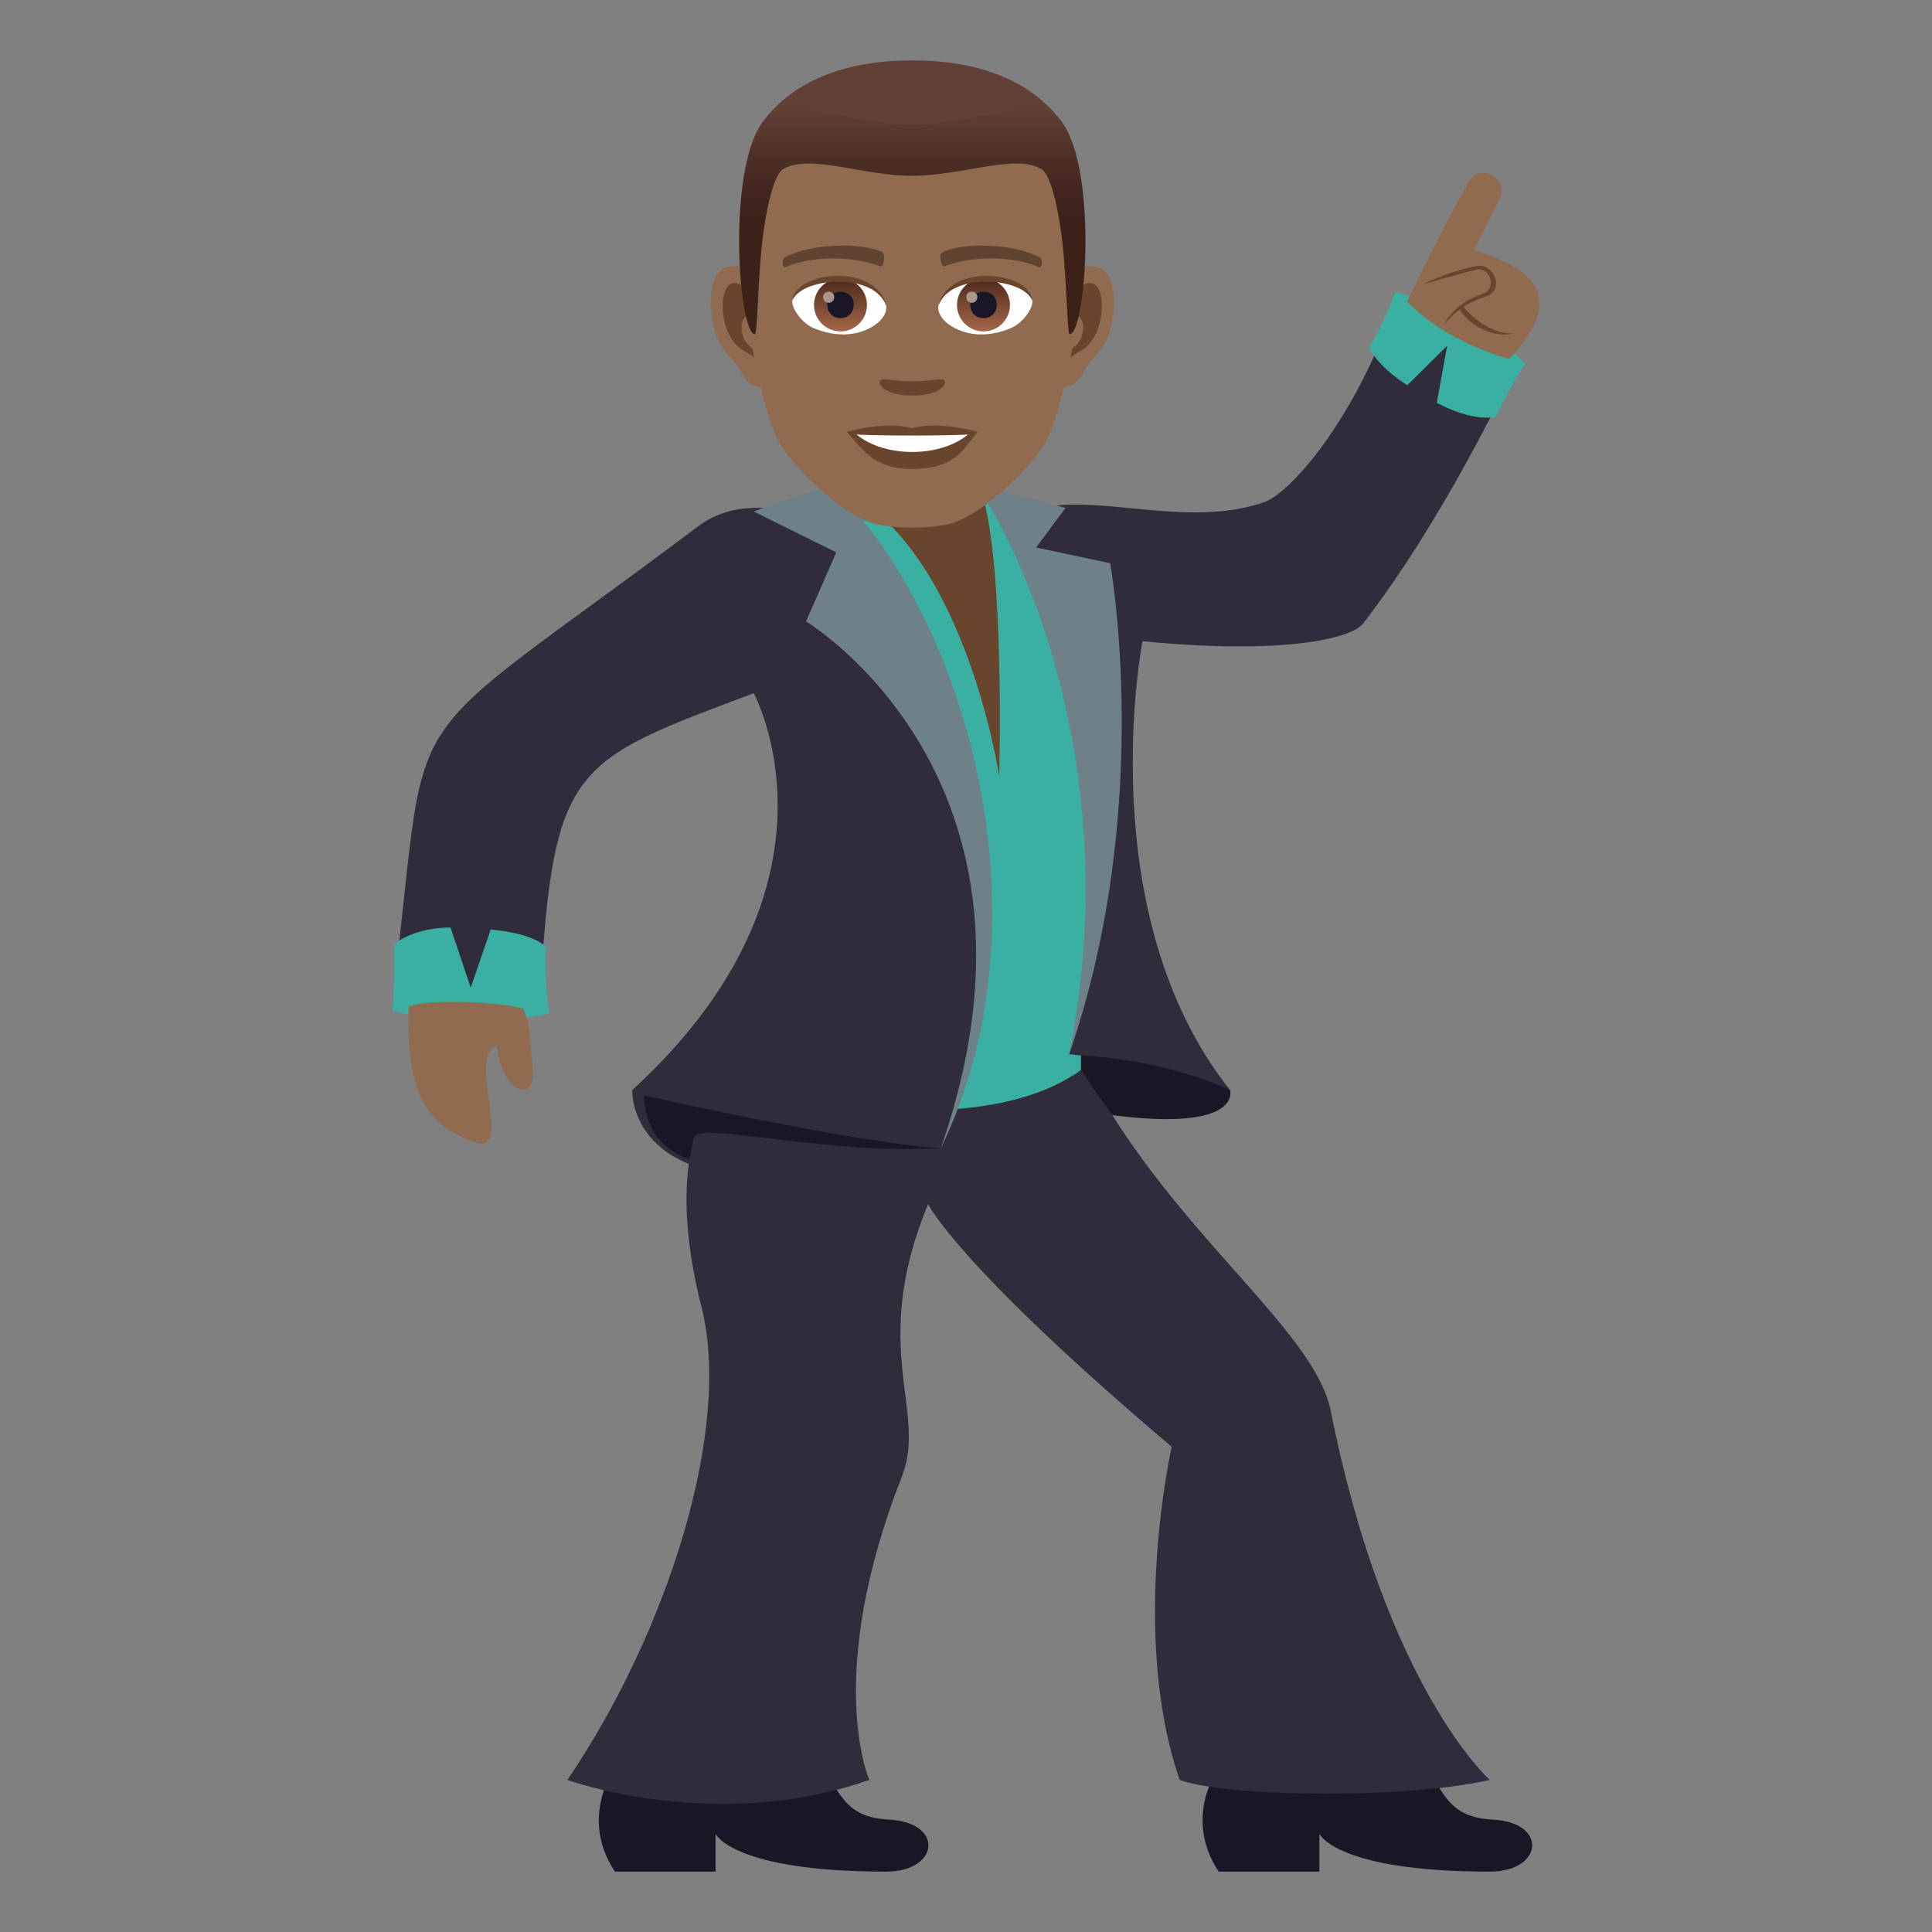 <?xml version="1.0" encoding="utf-8"?>
<!-- Generator: Adobe Illustrator 15.0.0, SVG Export Plug-In . SVG Version: 6.00 Build 0)  -->
<!DOCTYPE svg PUBLIC "-//W3C//DTD SVG 1.1//EN" "http://www.w3.org/Graphics/SVG/1.1/DTD/svg11.dtd">
<svg version="1.1" id="Layer_1" xmlns:x="http://ns.adobe.com/Extensibility/1.0/" xmlns:i="http://ns.adobe.com/AdobeIllustrator/10.0/" xmlns:graph="http://ns.adobe.com/Graphs/1.0/"
	 xmlns="http://www.w3.org/2000/svg" xmlns:xlink="http://www.w3.org/1999/xlink" xmlns:a="http://ns.adobe.com/AdobeSVGViewerExtensions/3.0/"
	 x="0px" y="0px" width="64px" height="64px" viewBox="0 0 64 64" enable-background="new 0 0 64 64" xml:space="preserve">
<rect x="0" y="0" width="64" height="64" fill="#808080" stroke="none"/>
<path fill="#69452D" d="M32.524,16.336c0,0-5.338-3.094-4.832,0.324c4.328,4.084,5.501,10.377,5.501,10.377
	S35.457,19.344,32.524,16.336z"/>
<path fill="#1A1626" d="M20.372,58.553c0,0-1.205,1.645,0,3.447h3.332v-1.252c0,0,0.559,1.252,5.65,1.252
	c1.76,0,1.941-1.627,0.092-1.723c-1.869-0.098-1.596-1.334-3.344-3.449L20.372,58.553z"/>
<path fill="#1A1626" d="M40.371,58.553c0,0-1.201,1.645,0,3.447h3.336v-1.252c0,0,0.557,1.252,5.646,1.252
	c1.76,0,1.945-1.627,0.094-1.723c-1.869-0.098-1.594-1.334-3.342-3.449L40.371,58.553z"/>
<path fill="#302C3B" d="M44.08,46.727c-0.555-2.758-5.424-6.039-8.203-11.479c0,0-4.302,0-11.246,0c0,0-3.059,1.461-1.393,8.051
	c1.018,3.998-1.107,10.748-4.441,15.664c0,0,4.906,1.785,10,0c0,0-1.525-3.434,1.086-10.068c0.842-2.145-1.109-4.271,0.863-9.004
	c0,0,0.953,2.01,8.068,8.035c0,0-1.406,6.191,0.264,11.037c0,0,1.063,0.453,4.902,0.453c3.588,0,5.373-0.453,5.373-0.453
	S45.914,55.93,44.08,46.727z"/>
<path fill="#3AB0A2" d="M32.524,16.336c0.771,2.441,0.574,9.365,0.574,9.365s-1.205-8-5.613-9.66c0,0,2.338,11.596,0,20.484
	c0,0,5.365,1.045,8.324-1.078C38.971,22.283,32.524,16.336,32.524,16.336z"/>
<path fill="#302C3B" d="M33.611,17.197c1.824-1.25,5.422,0.449,8.27-0.564c0.83-0.295,2.977-2.611,4.434-6.816l3.59,2.936
	c0,0-2.102,4.471-4.748,7.9c-0.391,0.5-2.619,1.045-7.311,0.588c0,0-1.75,9.018,2.9,14.867c0,0-2.1-0.867-5.328-1.188
	C35.418,34.92,37.855,27.543,33.611,17.197z"/>
<path fill="#1A1626" d="M36.848,36.941c0,0-0.529-0.727-1.039-1.494v-0.486c0,0,2.654,0.094,4.938,1.146
	C40.746,36.107,41.189,37.498,36.848,36.941z"/>
<path fill="#302C3B" d="M27.782,17.576c0,0-2.721-1.592-4.648-0.146c-10.346,7.77-8.854,5.291-10.078,15.197l4.848,0.137
	c0.436-7.441,1.113-7.563,7.064-9.801c0,0,3.443,6.309-4.023,13.145c0,0-0.27,4.902,10.225,1.928
	C31.167,38.035,35.809,29.459,27.782,17.576z"/>
<path fill="#3AB0A2" d="M13,33.469c0,0,1.902,0.703,5.189,0.113C18.19,33.582,16.604,32.354,13,33.469z"/>
<path fill="#3AB0A2" d="M13.055,31.27c0,0,0.029,1.219-0.055,2.199c0,0,1.771-0.662,5.189,0.111c0,0-0.164-1.09-0.1-2.215
	c0,0-0.371-0.441-1.834-0.574l-0.662,1.928l-0.668-1.992C14.928,30.727,13.838,30.684,13.055,31.27z"/>
<path fill="#3AB0A2" d="M50.52,12.037c0,0-1.555-1.559-4.295-2.371C46.225,9.666,47.316,11.527,50.52,12.037z"/>
<path fill="#3AB0A2" d="M49.545,13.809c0,0,0.494-1.004,0.975-1.771c0,0-2.035-0.391-4.295-2.369c0,0-0.338,0.957-0.865,1.846
	c0,0,0.205,0.568,1.258,1.248l1.322-1.311l-0.344,1.889C47.596,13.34,48.701,13.977,49.545,13.809z"/>
<path fill="#6E8189" d="M27.485,16.041l-2.52,0.902l2.738,1.355L26.7,20.586c0,0,8.72,5.225,4.467,17.447
	C34.896,30.385,31.967,20.293,27.485,16.041z"/>
<path fill="#6E8189" d="M32.334,16.041l2.964,0.783l-0.977,1.313l2.455,0.521c0,0,1.473,8.102-1.359,16.262
	C37.16,26.203,34.33,19.039,32.334,16.041z"/>
<path fill="#1A1626" d="M21.325,36.285c0,0,6.881,1.563,9.842,1.75c-3.682,0.221-7.781-0.834-8.16-0.408
	c-0.096,0.313-0.166,0.785-0.166,0.785C21.895,38.049,21.391,37.418,21.325,36.285z"/>
<path fill="#916B50" d="M13.534,33.336c-0.092,3.154,0.752,3.973,2.195,4.504c1.305,0.482-0.271-2.971,0.721-3.184
	c0.234,1.635,1.283,1.85,1.199,0.82c-0.084-1.01-0.082-1.6-0.334-2.068C16.624,33.203,14.288,33.072,13.534,33.336z"/>
<path fill="#916B50" d="M48.689,5.973c0.326-0.557,1.301-0.088,0.994,0.596c-0.143,0.316-0.539,1.074-0.848,1.713
	c1.574,0.514,3.311,1.336,1.154,3.607c0,0-2.053-0.514-3.381-1.904C47.285,8.602,48.033,7.094,48.689,5.973z"/>
<path fill="#69452D" d="M48.467,10.139c0.289,0.406,1.08,0.998,1.709,0.891c-0.793,0.238-1.688-0.406-1.854-0.867L48.467,10.139z"/>
<path fill="#69452D" d="M49.121,9.73c0.479-0.16,0.248-0.922-0.238-0.793C47.98,9.17,47.15,9.416,47.15,9.416
	s0.768-0.412,1.766-0.604c0.566-0.109,0.975,0.822,0.277,1.025c-0.938,0.273-1.365,0.939-1.365,0.939S48.09,10.072,49.121,9.73z"/>
<path id="Path_1506_" fill="#916B50" d="M36.002,8.82c-0.895,0.107-1.541,3.1-0.977,3.891c0.078,0.109,0.539,0.285,0.881-0.41
	c0.191-0.387,0.736-0.709,0.904-1.506C37.029,9.775,36.895,8.713,36.002,8.82z"/>
<path id="Path_1505_" fill="#916B50" d="M24.438,8.82c0.895,0.107,1.541,3.1,0.979,3.891c-0.078,0.109-0.541,0.285-0.883-0.41
	c-0.189-0.387-0.736-0.709-0.904-1.506C23.411,9.775,23.547,8.713,24.438,8.82z"/>
<path id="Path_1504_" fill="#69452D" d="M35.979,9.395c-0.232,0.072-0.488,0.428-0.627,1.018c0.816-0.174,0.613,1.184-0.098,1.209
	c0.008,0.137,0.016,0.277,0.033,0.424c0.342-0.496,0.689-0.297,1.033-1.033C36.631,10.348,36.557,9.213,35.979,9.395z"/>
<path id="Path_1503_" fill="#69452D" d="M25.088,10.412c-0.139-0.59-0.393-0.945-0.627-1.018c-0.576-0.182-0.652,0.953-0.342,1.617
	c0.344,0.736,0.691,0.537,1.033,1.033c0.018-0.146,0.027-0.289,0.031-0.426C24.483,11.588,24.282,10.246,25.088,10.412z"/>
<path id="Path_1502_" fill="#916B50" d="M30.219,3.066c-3.877,0-5.746,2.93-5.514,7.002c0.049,0.82,0.559,3.492,1.037,4.451
	c0.492,0.982,2.137,2.494,3.145,2.809c0.637,0.197,2.029,0.197,2.666,0c1.008-0.314,2.652-1.826,3.144-2.809
	c0.48-0.959,0.99-3.631,1.035-4.451C35.969,5.996,34.1,3.066,30.219,3.066z"/>
<path id="Path_1501_" fill="#5E4431" d="M34.436,8.521c-0.889-0.471-2.585-0.492-3.218-0.164c-0.135,0.061-0.045,0.506,0.068,0.465
	c0.881-0.348,2.302-0.355,3.126,0.029C34.523,8.902,34.568,8.588,34.436,8.521z"/>
<path id="Path_1500_" fill="#5E4431" d="M26.006,8.521c0.887-0.471,2.584-0.492,3.217-0.164c0.135,0.061,0.045,0.506-0.068,0.465
	c-0.883-0.348-2.301-0.355-3.127,0.029C25.918,8.902,25.874,8.588,26.006,8.521z"/>
<path id="Path_1499_" fill="#69452D" d="M31.268,12.59c-0.111-0.078-0.371,0.041-1.049,0.041c-0.676,0-0.936-0.119-1.045-0.041
	c-0.131,0.092,0.078,0.514,1.045,0.514C31.188,13.104,31.401,12.682,31.268,12.59z"/>
<path id="Path_1498_" fill="#69452D" d="M30.219,14.186c-0.871-0.256-2.164,0.121-2.164,0.121c0.492,0.535,0.852,1.229,2.164,1.229
	c1.504,0,1.76-0.787,2.166-1.229C32.385,14.307,31.092,13.926,30.219,14.186z"/>
<path id="Path_1497_" fill="#FFFFFF" d="M28.379,14.396c0.916,0.766,2.762,0.771,3.682,0C31.084,14.439,29.362,14.439,28.379,14.396
	z"/>
<path id="Path_1496_" fill="#FFFFFF" d="M29.358,10.119c0.031,0.256-0.143,0.561-0.623,0.789c-0.307,0.145-0.945,0.314-1.783-0.039
	c-0.375-0.156-0.742-0.648-0.707-0.922C26.698,9.094,28.932,8.969,29.358,10.119z"/>
<linearGradient id="Oval_1_" gradientUnits="userSpaceOnUse" x1="-424.185" y1="480.594" x2="-424.185" y2="480.86" gradientTransform="matrix(6.57 0 0 -6.57 2814.78 3168.528)">
	<stop  offset="0" style="stop-color:#A6694A"/>
	<stop  offset="1" style="stop-color:#4F2A1E"/>
	<a:midPointStop  offset="0" style="stop-color:#A6694A"/>
	<a:midPointStop  offset="0.5" style="stop-color:#A6694A"/>
	<a:midPointStop  offset="1" style="stop-color:#4F2A1E"/>
</linearGradient>
<circle id="Oval_164_" fill="url(#Oval_1_)" cx="27.842" cy="10.102" r="0.877"/>
<path id="Path_1495_" fill="#1A1626" d="M27.403,10.086c0,0.607,0.877,0.607,0.877,0C28.28,9.523,27.403,9.523,27.403,10.086z"/>
<path id="Path_1494_" fill="#AB968C" d="M27.268,9.84c0,0.254,0.367,0.254,0.367,0C27.635,9.605,27.268,9.605,27.268,9.84z"/>
<path id="Path_1493_" fill="#69452D" d="M29.362,10.152c-0.357-1.143-2.787-0.975-3.117-0.205
	C26.366,8.963,29.059,8.703,29.362,10.152z"/>
<path id="Path_1492_" fill="#FFFFFF" d="M31.084,10.119c-0.033,0.256,0.139,0.561,0.623,0.789c0.307,0.145,0.943,0.314,1.781-0.039
	c0.377-0.156,0.742-0.648,0.709-0.922C33.744,9.094,31.508,8.969,31.084,10.119z"/>
<linearGradient id="Oval_2_" gradientUnits="userSpaceOnUse" x1="-426.163" y1="480.594" x2="-426.163" y2="480.86" gradientTransform="matrix(6.57 0 0 -6.57 2832.511 3168.528)">
	<stop  offset="0" style="stop-color:#A6694A"/>
	<stop  offset="1" style="stop-color:#4F2A1E"/>
	<a:midPointStop  offset="0" style="stop-color:#A6694A"/>
	<a:midPointStop  offset="0.5" style="stop-color:#A6694A"/>
	<a:midPointStop  offset="1" style="stop-color:#4F2A1E"/>
</linearGradient>
<circle id="Oval_163_" fill="url(#Oval_2_)" cx="32.579" cy="10.102" r="0.877"/>
<path id="Path_1491_" fill="#1A1626" d="M32.141,10.086c0,0.607,0.878,0.607,0.878,0C33.02,9.523,32.141,9.523,32.141,10.086z"/>
<path id="Path_1490_" fill="#AB968C" d="M32.008,9.84c0,0.254,0.367,0.254,0.367,0C32.375,9.605,32.008,9.605,32.008,9.84z"/>
<path id="Path_1489_" fill="#69452D" d="M31.081,10.152c0.355-1.143,2.785-0.979,3.117-0.205
	C34.072,8.963,31.383,8.703,31.081,10.152z"/>
<path fill="#614036" d="M35.174,4.037C34.324,2.891,32.772,2,30.219,2c-2.551,0-4.104,0.891-4.953,2.037
	C24.065,5.66,36.375,5.66,35.174,4.037z"/>
<linearGradient id="SVGID_1_" gradientUnits="userSpaceOnUse" x1="30.221" y1="11.072" x2="30.221" y2="3.552">
	<stop  offset="0.5" style="stop-color:#3B2118"/>
	<stop  offset="0.672" style="stop-color:#44281F"/>
	<stop  offset="0.952" style="stop-color:#5C3C32"/>
	<stop  offset="1" style="stop-color:#614036"/>
	<a:midPointStop  offset="0.5" style="stop-color:#3B2118"/>
	<a:midPointStop  offset="0.6" style="stop-color:#3B2118"/>
	<a:midPointStop  offset="1" style="stop-color:#614036"/>
</linearGradient>
<path fill="url(#SVGID_1_)" d="M35.174,4.037c-0.85-1.146-2.402,0.098-4.955,0.098c-2.551,0-4.104-1.244-4.953-0.098
	c-1.201,1.623-0.793,7.035-0.258,7.035c0.084,0,0.098-1.895,0.258-3.203c0.133-1.066,0.387-2.1,0.678-2.268
	c0.891-0.516,2.607,0.221,4.275,0.221c1.67,0,3.386-0.736,4.279-0.221c0.291,0.168,0.545,1.201,0.676,2.268
	c0.162,1.309,0.174,3.203,0.26,3.203C35.969,11.072,36.375,5.66,35.174,4.037z"/>
</svg>
